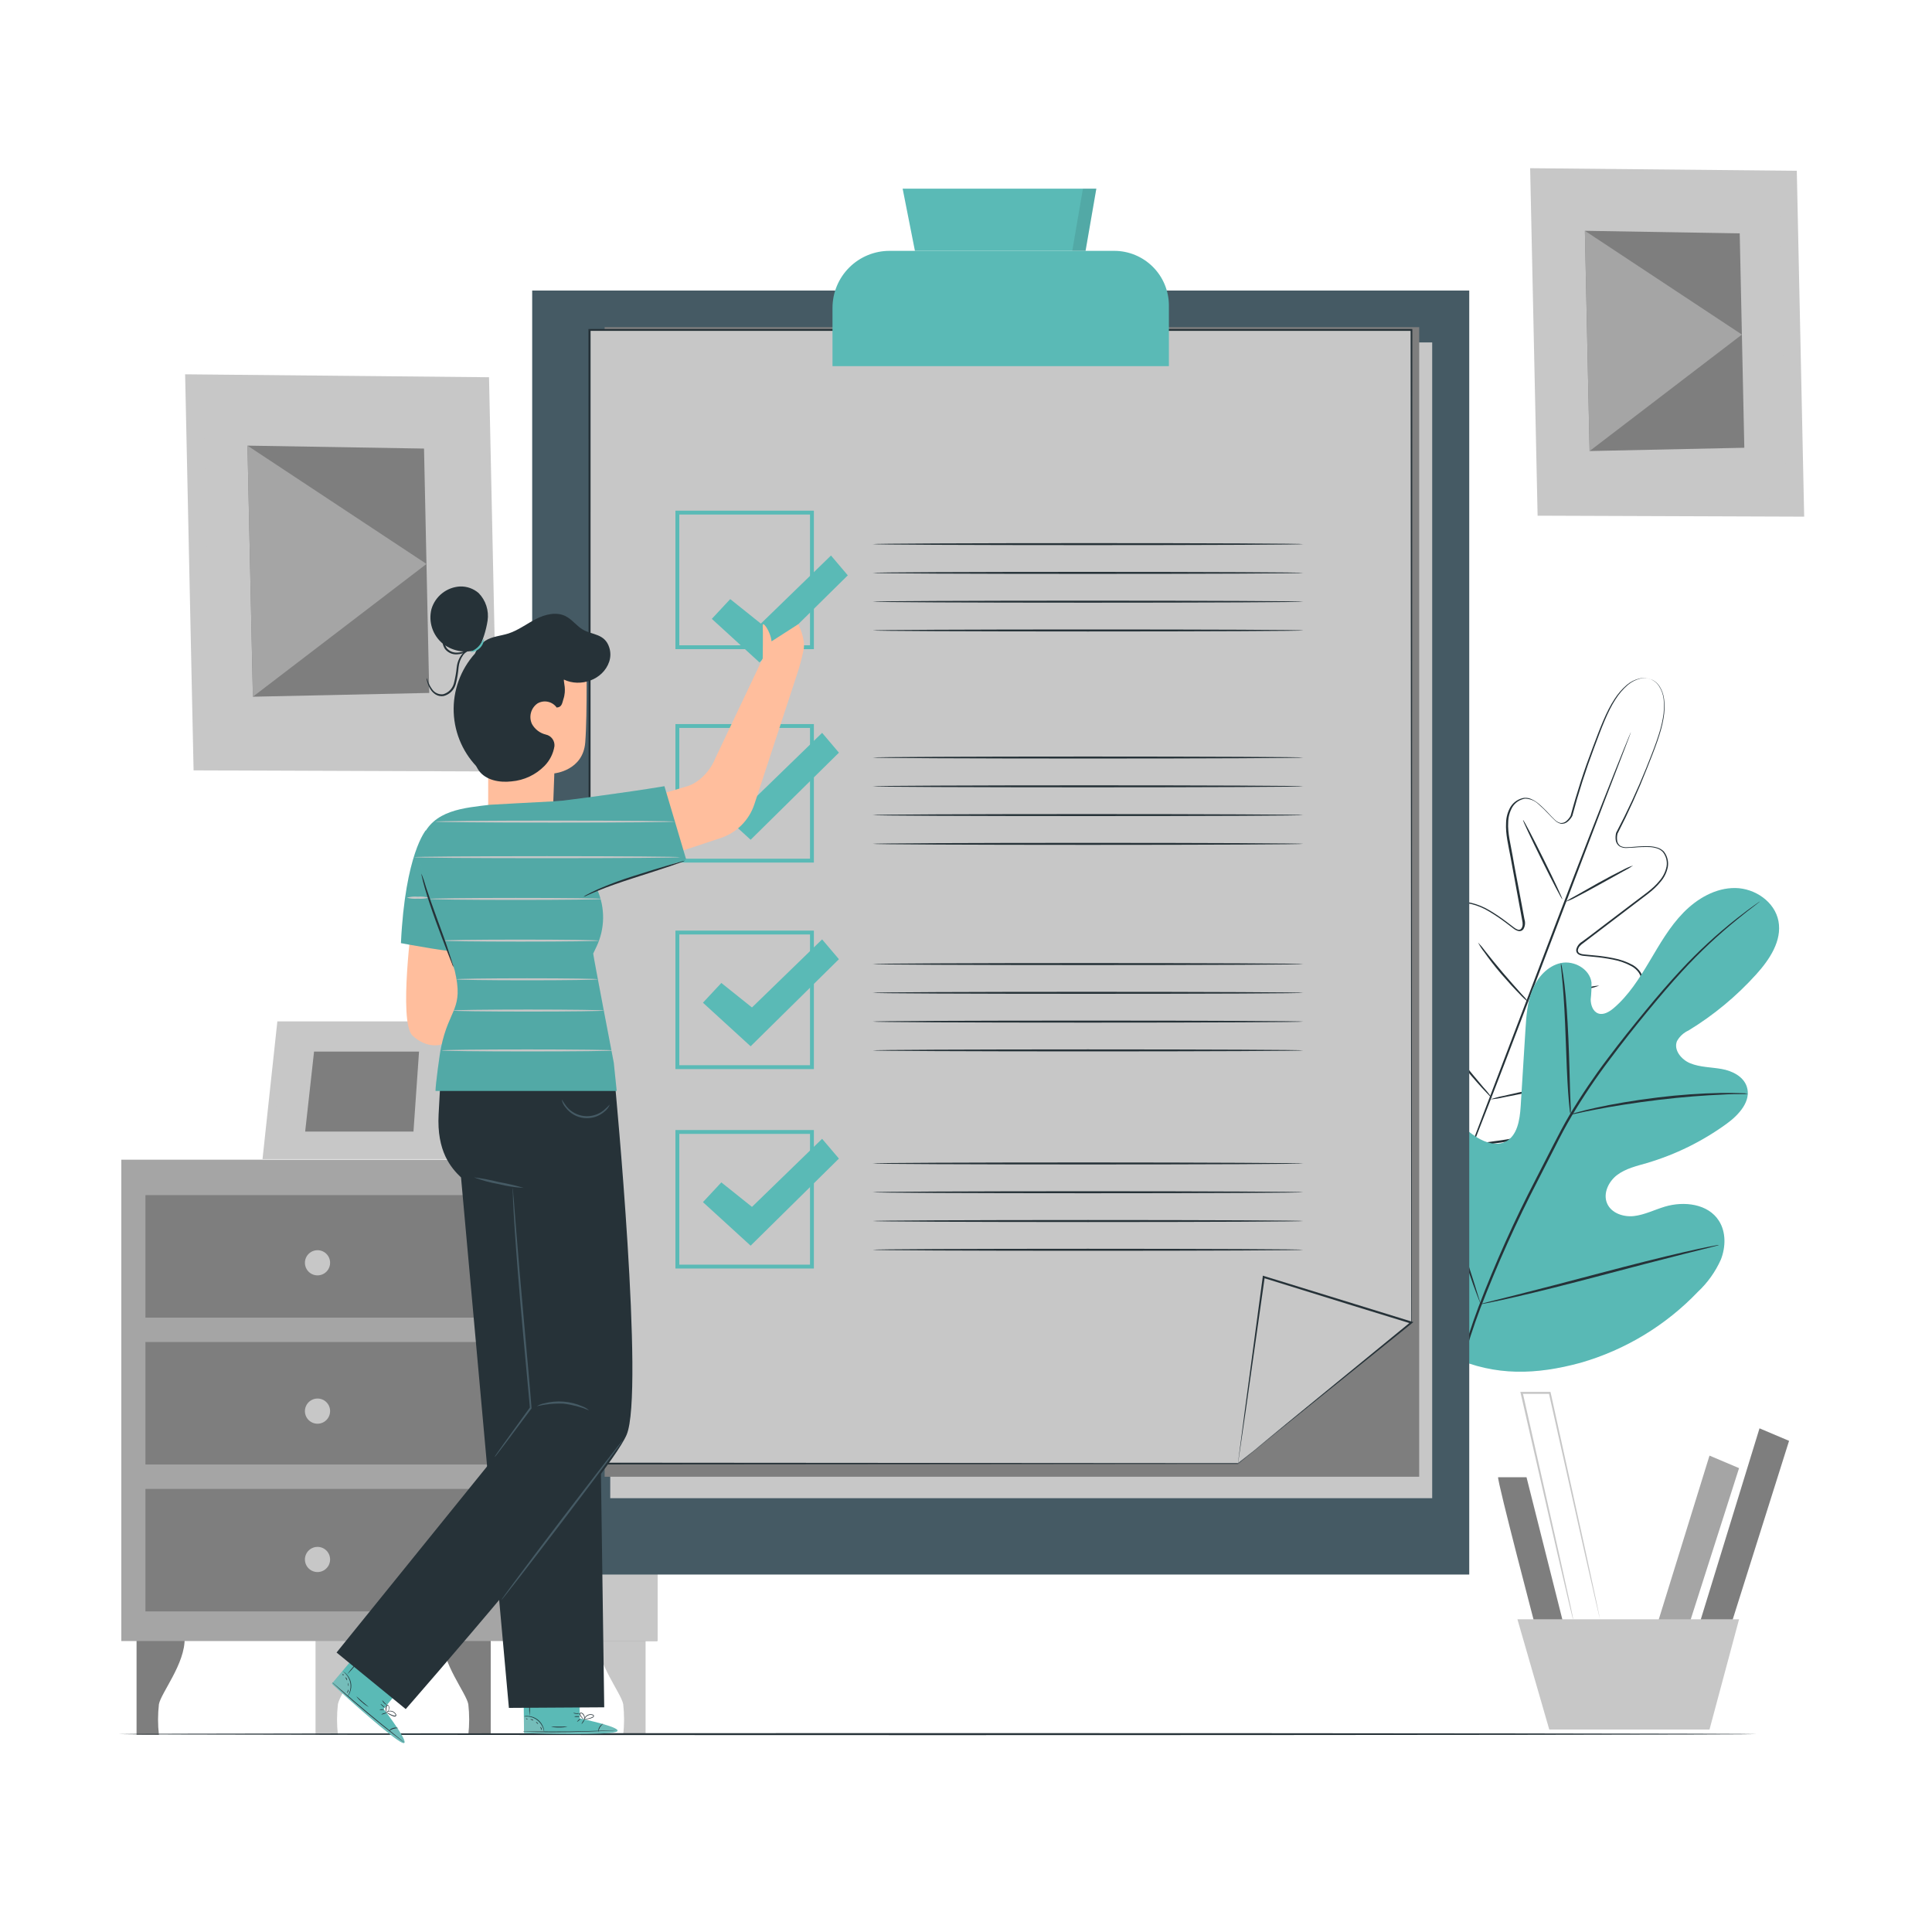 <svg width="500" height="500" viewBox="0 0 500 500" fill="none" xmlns="http://www.w3.org/2000/svg">
<path d="M35.34 423.9V449H41.13C40.826 446.359 40.826 443.691 41.13 441.05C41.68 438.1 47.97 430.48 47.78 423.94L35.34 423.9Z" fill="#7E7E7E"/>
<path d="M81.66 423.9V449H87.45C87.147 446.359 87.147 443.691 87.45 441.05C88 438.1 94.29 430.48 94.1 423.94L81.66 423.9Z" fill="#C7C7C7"/>
<path d="M126.999 423.9V449H121.199C121.497 446.358 121.497 443.692 121.199 441.05C120.639 438.1 114.359 430.48 114.539 423.94L126.999 423.9Z" fill="#7E7E7E"/>
<path d="M167.077 423.9V449H161.287C161.585 446.358 161.585 443.692 161.287 441.05C160.737 438.1 154.447 430.48 154.637 423.94L167.077 423.9Z" fill="#C7C7C7"/>
<path d="M170.118 300.13H31.398V424.7H170.118V300.13Z" fill="#A5A5A5"/>
<path d="M132.75 300.13L133.78 424.7H170.12V300.13H132.75Z" fill="#C7C7C7"/>
<path d="M126.697 309.3H37.637V341H126.697V309.3Z" fill="#7E7E7E"/>
<path d="M126.697 347.31H37.637V379.01H126.697V347.31Z" fill="#7E7E7E"/>
<path d="M126.697 385.33H37.637V417.03H126.697V385.33Z" fill="#7E7E7E"/>
<path d="M71.778 264.34L67.938 299.99H117.158L121.237 264.34H71.778Z" fill="#C7C7C7"/>
<path d="M73.81 266.9L70.07 298.09H114.49L118.08 266.9H73.81Z" fill="#C7C7C7"/>
<path d="M81.277 272.15L78.977 292.85H107.007L108.447 272.15H81.277Z" fill="#7E7E7E"/>
<path d="M119.48 279.69L129.65 300.13L117.16 299.99L119.48 279.69Z" fill="#7E7E7E"/>
<path d="M85.43 326.8C85.432 327.445 85.243 328.076 84.886 328.614C84.529 329.151 84.02 329.571 83.425 329.819C82.829 330.067 82.173 330.133 81.54 330.008C80.907 329.884 80.326 329.574 79.868 329.119C79.412 328.663 79.1 328.082 78.974 327.449C78.847 326.817 78.911 326.161 79.157 325.565C79.404 324.968 79.822 324.459 80.358 324.1C80.894 323.741 81.525 323.55 82.17 323.55C83.033 323.55 83.861 323.892 84.472 324.501C85.083 325.11 85.427 325.937 85.43 326.8V326.8Z" fill="#C7C7C7"/>
<path d="M85.43 365.2C85.43 365.845 85.239 366.475 84.881 367.011C84.522 367.547 84.013 367.965 83.418 368.212C82.822 368.459 82.166 368.523 81.534 368.397C80.902 368.272 80.321 367.961 79.865 367.505C79.409 367.049 79.099 366.468 78.973 365.836C78.847 365.204 78.912 364.548 79.158 363.952C79.405 363.357 79.823 362.848 80.359 362.489C80.895 362.131 81.525 361.94 82.17 361.94C82.599 361.939 83.023 362.022 83.419 362.185C83.815 362.349 84.175 362.589 84.478 362.892C84.781 363.195 85.021 363.555 85.185 363.951C85.348 364.347 85.431 364.771 85.43 365.2V365.2Z" fill="#C7C7C7"/>
<path d="M85.43 403.59C85.43 404.234 85.239 404.865 84.881 405.401C84.522 405.937 84.013 406.355 83.418 406.601C82.822 406.848 82.166 406.913 81.534 406.787C80.902 406.661 80.321 406.351 79.865 405.895C79.409 405.439 79.099 404.858 78.973 404.226C78.847 403.593 78.912 402.938 79.158 402.342C79.405 401.746 79.823 401.237 80.359 400.879C80.895 400.521 81.525 400.33 82.17 400.33C83.035 400.33 83.864 400.673 84.475 401.284C85.087 401.896 85.43 402.725 85.43 403.59Z" fill="#C7C7C7"/>
<path d="M126.56 97.63L47.91 96.87L50.1 199.37L128.75 199.66L126.56 97.63Z" fill="#C7C7C7"/>
<path d="M121.487 102.2L52.637 100.42L54.627 193.38L123.457 194.23L121.487 102.2Z" fill="#C7C7C7"/>
<path d="M109.737 116.09L64.047 115.33L65.447 180.31L111.087 179.33L109.737 116.09Z" fill="#7E7E7E"/>
<path d="M65.447 180.31L110.377 145.95L64.047 115.33L65.447 180.31Z" fill="#A5A5A5"/>
<path d="M465.01 44.2L396 43.53L397.93 133.46L466.92 133.71L465.01 44.2Z" fill="#C7C7C7"/>
<path d="M460.548 48.22L400.148 46.65L401.898 128.2L462.278 128.94L460.548 48.22Z" fill="#C7C7C7"/>
<path d="M450.238 60.4L410.168 59.73L411.388 116.73L451.428 115.88L450.238 60.4Z" fill="#7E7E7E"/>
<path d="M411.388 116.73L450.808 86.59L410.168 59.73L411.388 116.73Z" fill="#A5A5A5"/>
<path d="M387.709 382.3C387.419 383.18 397.709 422.3 397.709 422.3L404.769 420.83L395.059 382.3H387.709Z" fill="#7E7E7E"/>
<path d="M442.417 376.71L428.297 422.3H436.537L450.067 379.95L442.417 376.71Z" fill="#A5A5A5"/>
<path d="M455.36 369.65L439.18 422.3H447.42L463.01 372.89L455.36 369.65Z" fill="#7E7E7E"/>
<path d="M392.707 419.07L400.947 447.6H442.417L450.067 419.07H392.707Z" fill="#C7C7C7"/>
<path d="M414.097 419.07C414.061 418.972 414.031 418.872 414.007 418.77L413.787 417.9C413.597 417.1 413.337 415.97 412.997 414.53L410.147 402.07L400.837 360.52L401.087 360.73H393.827L394.077 360.41C397.767 376.76 401.077 391.41 403.447 401.99C404.607 407.26 405.547 411.51 406.207 414.49C406.507 415.94 406.757 417.07 406.927 417.88C406.997 418.25 407.057 418.54 407.097 418.76C407.113 418.863 407.113 418.967 407.097 419.07C407.061 418.972 407.031 418.872 407.007 418.77C406.947 418.55 406.877 418.26 406.787 417.9C406.587 417.1 406.317 415.97 405.967 414.53C405.277 411.53 404.287 407.32 403.057 402.07C400.627 391.49 397.277 376.86 393.537 360.52L393.457 360.21H401.257L401.307 360.41C404.897 376.76 408.127 391.41 410.457 401.99C411.587 407.26 412.507 411.51 413.147 414.49C413.447 415.94 413.677 417.07 413.847 417.88L414.017 418.76C414.06 418.858 414.087 418.963 414.097 419.07V419.07Z" fill="#C7C7C7"/>
<path d="M454.629 448.79C454.629 448.93 359.689 449.05 242.629 449.05C125.569 449.05 30.629 448.93 30.629 448.79C30.629 448.65 125.549 448.53 242.679 448.53C359.809 448.53 454.629 448.65 454.629 448.79Z" fill="#263238"/>
<path d="M427.33 175.85C427.101 175.754 426.863 175.68 426.62 175.63C425.905 175.469 425.164 175.469 424.45 175.63C423.292 175.928 422.215 176.482 421.3 177.25C420.054 178.328 418.976 179.585 418.1 180.98C416.05 184.12 414.44 188.46 412.56 193.52C410.384 199.298 408.502 205.182 406.92 211.15V211.15C406.625 211.701 406.232 212.192 405.76 212.6C405.516 212.822 405.227 212.989 404.913 213.089C404.599 213.189 404.267 213.22 403.94 213.18C403.297 213.017 402.717 212.669 402.27 212.18C401.8 211.75 401.36 211.29 400.92 210.82C400.051 209.865 399.126 208.964 398.15 208.12C397.206 207.212 395.949 206.7 394.64 206.69C393.984 206.802 393.36 207.05 392.807 207.419C392.254 207.787 391.785 208.268 391.43 208.83C390.72 210.045 390.337 211.423 390.32 212.83C390.15 215.69 390.98 218.58 391.48 221.57C391.98 224.56 392.61 227.63 393.19 230.76C393.49 232.33 393.78 233.91 394.08 235.51L394.53 237.93C394.667 238.353 394.712 238.8 394.662 239.242C394.612 239.683 394.468 240.109 394.24 240.49C394.089 240.691 393.882 240.841 393.644 240.922C393.407 241.002 393.151 241.008 392.91 240.94C392.478 240.815 392.074 240.607 391.72 240.33L389.72 238.81C388.358 237.782 386.943 236.827 385.48 235.95C384.015 235.038 382.415 234.363 380.74 233.95C379.911 233.755 379.048 233.755 378.22 233.95C377.394 234.159 376.666 234.646 376.16 235.33C375.197 236.814 374.725 238.563 374.81 240.33C374.812 242.15 374.99 243.965 375.34 245.75C376.061 249.421 377.081 253.026 378.39 256.53C378.77 257.426 379.062 258.357 379.26 259.31C379.307 259.58 379.299 259.857 379.236 260.124C379.172 260.39 379.054 260.641 378.89 260.86C378.801 260.964 378.704 261.061 378.6 261.15C378.486 261.252 378.354 261.33 378.21 261.38C377.905 261.426 377.594 261.354 377.34 261.18C376.509 260.647 375.735 260.031 375.03 259.34L372.89 257.34C371.488 255.983 369.965 254.758 368.34 253.68C367.53 253.148 366.643 252.743 365.71 252.48C365.267 252.343 364.799 252.301 364.339 252.358C363.879 252.415 363.436 252.569 363.04 252.81C362.267 253.371 361.73 254.197 361.53 255.13C361.289 256.085 361.168 257.066 361.17 258.05C361.179 260.073 361.431 262.087 361.92 264.05C362.908 268.04 364.368 271.897 366.27 275.54C368.163 279.276 370.325 282.869 372.74 286.29C373.948 288.026 375.25 289.695 376.64 291.29C377.98 292.95 379.34 294.6 380.7 296.29V296.35L380.46 296.25L386.82 295.33C388.927 295.079 391.02 294.719 393.09 294.25C397.17 293.332 401.18 292.126 405.09 290.64C408.947 289.214 412.622 287.338 416.04 285.05C417.718 283.939 419.252 282.626 420.61 281.14C421.279 280.412 421.853 279.602 422.32 278.73C422.797 277.905 422.953 276.933 422.76 276C422.631 275.553 422.408 275.139 422.106 274.786C421.804 274.432 421.431 274.147 421.01 273.95C420.14 273.525 419.214 273.229 418.26 273.07C416.331 272.778 414.379 272.661 412.43 272.72H409.51C408.506 272.759 407.5 272.696 406.51 272.53C406.202 272.491 405.922 272.333 405.73 272.09C405.656 271.954 405.612 271.804 405.6 271.65C405.584 271.514 405.584 271.376 405.6 271.24C405.63 270.969 405.714 270.707 405.846 270.468C405.978 270.23 406.156 270.02 406.37 269.85C407.157 269.28 407.997 268.788 408.88 268.38C412.208 266.669 415.388 264.686 418.39 262.45C419.842 261.367 421.182 260.141 422.39 258.79C423.638 257.541 424.463 255.933 424.75 254.19C424.833 253.342 424.621 252.49 424.15 251.78C423.671 251.075 423.034 250.493 422.29 250.08C420.782 249.251 419.151 248.667 417.46 248.35C415.788 248.013 414.098 247.77 412.4 247.62L409.88 247.38C409.43 247.354 408.991 247.235 408.59 247.03C408.366 246.915 408.183 246.735 408.063 246.514C407.944 246.292 407.894 246.04 407.92 245.79C408.011 245.357 408.193 244.948 408.454 244.59C408.714 244.231 409.046 243.932 409.43 243.71L411.43 242.23L415.28 239.3L422.72 233.65C425.11 231.78 427.66 230.2 429.46 227.96C430.381 226.913 431.014 225.645 431.3 224.28C431.416 223.624 431.392 222.951 431.23 222.305C431.068 221.659 430.771 221.054 430.36 220.53C429.923 220.048 429.357 219.701 428.73 219.53C428.102 219.344 427.454 219.236 426.8 219.21C425.511 219.176 424.222 219.223 422.94 219.35C422.3 219.35 421.66 219.44 421.03 219.45C420.373 219.499 419.717 219.357 419.14 219.04C418.864 218.853 418.632 218.609 418.459 218.325C418.286 218.04 418.177 217.721 418.14 217.39C418.066 216.769 418.103 216.139 418.25 215.53C421.112 210.108 423.698 204.544 426 198.86C428 193.86 429.73 189.56 430.35 185.86C430.653 184.245 430.72 182.595 430.55 180.96C430.42 179.772 430.02 178.629 429.38 177.62C428.992 177.003 428.465 176.485 427.84 176.11C427.627 175.98 427.402 175.87 427.17 175.78C427.412 175.845 427.644 175.943 427.86 176.07C428.503 176.438 429.051 176.952 429.46 177.57C430.112 178.588 430.526 179.74 430.67 180.94C430.864 182.589 430.814 184.257 430.52 185.89C429.92 189.6 428.22 193.89 426.23 198.89C423.977 204.639 421.433 210.269 418.61 215.76V215.76C418.471 216.323 418.437 216.906 418.51 217.48C418.537 217.763 418.624 218.037 418.765 218.284C418.907 218.53 419.099 218.744 419.33 218.91C419.851 219.186 420.441 219.308 421.03 219.26C421.65 219.26 422.28 219.2 422.92 219.15C424.219 219.019 425.524 218.969 426.83 219C427.507 219.027 428.179 219.138 428.83 219.33C429.517 219.513 430.14 219.884 430.63 220.4C431.065 220.961 431.38 221.606 431.552 222.295C431.724 222.983 431.75 223.701 431.63 224.4C431.339 225.833 430.677 227.164 429.71 228.26C427.86 230.56 425.29 232.16 422.92 234.04L415.49 239.7L411.65 242.62L409.7 244.11C409.37 244.33 409.071 244.593 408.81 244.89C408.569 245.176 408.41 245.521 408.35 245.89C408.332 246.056 408.366 246.224 408.446 246.371C408.527 246.517 408.65 246.636 408.8 246.71C409.153 246.881 409.537 246.98 409.93 247L412.45 247.24C414.162 247.386 415.865 247.63 417.55 247.97C419.299 248.293 420.987 248.89 422.55 249.74C423.347 250.199 424.03 250.831 424.55 251.59C425.071 252.386 425.31 253.333 425.23 254.28C424.932 256.124 424.069 257.829 422.76 259.16C421.517 260.534 420.144 261.783 418.66 262.89C415.639 265.148 412.438 267.155 409.09 268.89C408.239 269.276 407.428 269.745 406.67 270.29C406.504 270.418 406.365 270.577 406.262 270.759C406.159 270.941 406.093 271.142 406.07 271.35C406.06 271.45 406.06 271.55 406.07 271.65C406.07 271.73 406.07 271.92 406.14 271.91C406.268 272.025 406.428 272.098 406.6 272.12C407.538 272.272 408.489 272.332 409.44 272.3H412.36C414.34 272.228 416.322 272.345 418.28 272.65C419.289 272.807 420.267 273.121 421.18 273.58C421.662 273.811 422.09 274.141 422.435 274.55C422.779 274.959 423.033 275.436 423.18 275.95C423.406 277.001 423.235 278.098 422.7 279.03C422.216 279.94 421.618 280.783 420.92 281.54C419.536 283.059 417.971 284.403 416.26 285.54C412.812 287.859 409.099 289.756 405.2 291.19C401.259 292.693 397.215 293.91 393.1 294.83C391.023 295.301 388.924 295.661 386.81 295.91L380.44 296.84H380.29L380.2 296.72H380.15L376.09 291.72C374.701 290.122 373.395 288.453 372.18 286.72C369.746 283.273 367.567 279.654 365.66 275.89C363.749 272.207 362.282 268.309 361.29 264.28C360.784 262.29 360.525 260.244 360.52 258.19C360.521 257.158 360.648 256.131 360.9 255.13C361.135 254.082 361.747 253.157 362.62 252.53C363.075 252.249 363.585 252.067 364.116 251.998C364.648 251.929 365.187 251.974 365.7 252.13C366.678 252.407 367.609 252.832 368.46 253.39C370.112 254.483 371.659 255.729 373.08 257.11L375.22 259.11C375.9 259.771 376.644 260.364 377.44 260.88C377.582 260.983 377.754 261.039 377.93 261.04C377.93 261.04 378.08 260.95 378.15 260.9L378.37 260.68C378.491 260.511 378.576 260.32 378.621 260.117C378.666 259.914 378.669 259.704 378.63 259.5C378.44 258.584 378.158 257.69 377.79 256.83C376.475 253.3 375.451 249.668 374.73 245.97C374.374 244.155 374.197 242.31 374.2 240.46C374.12 238.591 374.631 236.743 375.66 235.18C376.23 234.421 377.041 233.878 377.96 233.64C378.857 233.43 379.792 233.43 380.69 233.64C382.408 234.047 384.051 234.722 385.56 235.64C387.041 236.52 388.47 237.485 389.84 238.53L391.84 240.05C392.138 240.291 392.476 240.478 392.84 240.6C393.001 240.647 393.173 240.644 393.332 240.59C393.491 240.537 393.63 240.435 393.73 240.3C393.927 240.002 394.041 239.657 394.06 239.3C394.07 238.903 394.026 238.506 393.93 238.12C393.78 237.31 393.64 236.51 393.49 235.71C393.19 234.11 392.9 232.52 392.61 230.96C392.04 227.82 391.47 224.76 390.92 221.77C390.37 218.78 389.6 215.88 389.77 212.93C389.799 211.468 390.205 210.039 390.95 208.78C391.335 208.171 391.845 207.651 392.447 207.255C393.049 206.858 393.728 206.594 394.44 206.48C395.148 206.422 395.858 206.564 396.49 206.89C397.103 207.188 397.678 207.561 398.2 208C399.189 208.855 400.124 209.77 401 210.74C401.426 211.207 401.866 211.657 402.32 212.09C402.726 212.521 403.246 212.83 403.82 212.98C404.102 213.012 404.389 212.983 404.66 212.895C404.93 212.807 405.179 212.662 405.39 212.47C405.828 212.092 406.193 211.638 406.47 211.13V211.13C408.072 205.152 409.981 199.261 412.19 193.48C414.09 188.43 415.73 184.08 417.82 180.94C418.713 179.538 419.812 178.277 421.08 177.2C422.012 176.427 423.111 175.88 424.29 175.6C425.013 175.429 425.766 175.429 426.49 175.6C426.782 175.635 427.066 175.72 427.33 175.85V175.85Z" fill="#263238"/>
<path d="M422.08 189.45C422.063 189.564 422.029 189.676 421.98 189.78L421.64 190.72C421.31 191.57 420.85 192.78 420.27 194.31C419.05 197.46 417.32 201.97 415.18 207.52L398.57 251.16C392.11 268.16 386.19 283.63 381.81 294.75C379.63 300.31 377.81 304.8 376.57 307.9C375.95 309.42 375.46 310.61 375.11 311.45C374.94 311.84 374.82 312.14 374.72 312.38L374.57 312.68C374.589 312.569 374.622 312.462 374.67 312.36C374.75 312.12 374.87 311.81 375.01 311.42C375.34 310.56 375.8 309.36 376.38 307.82C377.6 304.67 379.33 300.17 381.47 294.62L398.08 251C404.54 233.95 410.45 218.54 414.84 207.42C417.02 201.86 418.84 197.36 420.08 194.27C420.7 192.75 421.19 191.55 421.54 190.71C421.71 190.33 421.83 190.02 421.93 189.79L422.08 189.45Z" fill="#263238"/>
<path d="M422.621 224C421.831 224.566 420.994 225.064 420.121 225.49L414.001 228.89C411.601 230.22 409.421 231.41 407.811 232.22C406.964 232.7 406.069 233.089 405.141 233.38C405.937 232.824 406.773 232.326 407.641 231.89L413.741 228.44C416.141 227.11 418.331 225.95 419.951 225.16C420.802 224.689 421.696 224.301 422.621 224V224Z" fill="#263238"/>
<path d="M404.331 232.74C404.201 232.8 401.821 228.26 399.021 222.6C396.221 216.94 394.021 212.3 394.171 212.23C394.321 212.16 396.681 216.71 399.491 222.37C402.301 228.03 404.461 232.67 404.331 232.74Z" fill="#263238"/>
<path d="M395.59 259.37C394.79 258.78 394.053 258.11 393.39 257.37C392.09 256.07 390.39 254.22 388.54 252.08C386.69 249.94 385.19 247.92 384.13 246.42C383.506 245.646 382.967 244.808 382.52 243.92C383.206 244.634 383.841 245.396 384.42 246.2C385.56 247.64 387.13 249.61 388.94 251.74C390.75 253.87 392.43 255.74 393.65 257.11C394.352 257.814 395.001 258.569 395.59 259.37V259.37Z" fill="#263238"/>
<path d="M413.882 255.07C413.028 255.412 412.144 255.673 411.242 255.85C409.602 256.26 407.322 256.79 404.802 257.35C402.282 257.91 399.982 258.35 398.322 258.71C397.43 258.935 396.519 259.072 395.602 259.12C396.456 258.782 397.339 258.524 398.242 258.35C399.882 257.94 402.162 257.35 404.692 256.84C407.222 256.33 409.502 255.84 411.162 255.49C412.053 255.267 412.964 255.126 413.882 255.07V255.07Z" fill="#263238"/>
<path d="M409.15 279.57C408.04 279.955 406.903 280.259 405.75 280.48C403.63 280.97 400.75 281.62 397.47 282.3C394.19 282.98 391.28 283.58 389.15 283.98C388.009 284.253 386.849 284.437 385.68 284.53C386.789 284.143 387.925 283.838 389.08 283.62C391.19 283.13 394.08 282.48 397.36 281.8C400.64 281.12 403.54 280.52 405.67 280.12C406.814 279.847 407.977 279.664 409.15 279.57V279.57Z" fill="#263238"/>
<path d="M386.2 284.25C385.922 284.057 385.669 283.829 385.45 283.57C384.99 283.11 384.35 282.43 383.56 281.57C381.99 279.85 379.88 277.42 377.66 274.65C375.44 271.88 373.53 269.28 372.2 267.37C371.53 266.42 371.01 265.64 370.66 265.09C370.452 264.819 370.283 264.519 370.16 264.2C370.411 264.429 370.632 264.688 370.82 264.97L372.5 267.16C373.9 269.01 375.85 271.56 378.07 274.32C380.29 277.08 382.34 279.55 383.84 281.32C384.69 282.244 385.479 283.223 386.2 284.25V284.25Z" fill="#263238"/>
<path d="M376.2 351.24C358.84 337.24 356.32 313.31 358.5 292.1C358.87 288.56 358.73 284.79 360.63 281.79C362.53 278.79 366.63 276.94 369.7 278.65C372.25 280.07 373.18 283.22 374.48 285.85C376.22 289.366 378.917 292.319 382.26 294.37C384.44 295.7 387.19 296.61 389.5 295.53C392.68 294.05 393.33 289.85 393.55 286.32L394.78 266.58C395 263.04 395.24 259.44 396.57 256.17C397.9 252.9 400.57 249.95 403.96 249.23C407.35 248.51 411.4 250.75 411.87 254.23C411.903 255.7 411.836 257.17 411.67 258.63C411.67 260.1 412.24 261.77 413.6 262.27C414.96 262.77 416.46 261.88 417.6 260.92C421.49 257.61 424.27 253.19 426.9 248.78C429.53 244.37 432.08 239.85 435.66 236.19C439.24 232.53 444.01 229.76 449.09 229.82C454.17 229.88 459.33 233.37 460.27 238.42C461.21 243.47 457.96 248.34 454.52 252.15C449.413 257.815 443.511 262.709 437 266.68C435.729 267.254 434.677 268.222 434 269.44C433.07 271.74 435.14 274.23 437.41 275.17C439.98 276.22 442.86 276.17 445.59 276.66C448.32 277.15 451.22 278.59 452.08 281.26C453.28 284.97 450 288.54 446.86 290.82C440.602 295.369 433.611 298.812 426.19 301C423.52 301.77 420.73 302.41 418.51 304.09C416.29 305.77 414.81 308.86 415.91 311.43C417.01 314 420.2 315.03 422.91 314.71C425.62 314.39 428.2 313.08 430.86 312.28C435.86 310.78 442.08 311.55 444.86 315.95C446.71 318.85 446.63 322.7 445.37 325.95C443.965 329.106 441.942 331.949 439.42 334.31C431.1 343.019 420.616 349.362 409.04 352.69C397.52 355.82 387.04 356.16 376.12 351.3" fill="#5ABAB6"/>
<g opacity="0.1">
<path opacity="0.1" d="M376.2 351.24C358.84 337.24 356.32 313.31 358.5 292.1C358.87 288.56 358.73 284.79 360.63 281.79C362.53 278.79 366.63 276.94 369.7 278.65C372.25 280.07 373.18 283.22 374.48 285.85C376.22 289.366 378.917 292.319 382.26 294.37C384.44 295.7 387.19 296.61 389.5 295.53C392.68 294.05 393.33 289.85 393.55 286.32L394.78 266.58C395 263.04 395.24 259.44 396.57 256.17C397.9 252.9 400.57 249.95 403.96 249.23C407.35 248.51 411.4 250.75 411.87 254.23C411.903 255.7 411.836 257.17 411.67 258.63C411.67 260.1 412.24 261.77 413.6 262.27C414.96 262.77 416.46 261.88 417.6 260.92C421.49 257.61 424.27 253.19 426.9 248.78C429.53 244.37 432.08 239.85 435.66 236.19C439.24 232.53 444.01 229.76 449.09 229.82C454.17 229.88 459.33 233.37 460.27 238.42C461.21 243.47 457.96 248.34 454.52 252.15C449.413 257.815 443.511 262.709 437 266.68C435.729 267.254 434.677 268.222 434 269.44C433.07 271.74 435.14 274.23 437.41 275.17C439.98 276.22 442.86 276.17 445.59 276.66C448.32 277.15 451.22 278.59 452.08 281.26C453.28 284.97 450 288.54 446.86 290.82C440.602 295.369 433.611 298.812 426.19 301C423.52 301.77 420.73 302.41 418.51 304.09C416.29 305.77 414.81 308.86 415.91 311.43C417.01 314 420.2 315.03 422.91 314.71C425.62 314.39 428.2 313.08 430.86 312.28C435.86 310.78 442.08 311.55 444.86 315.95C446.71 318.85 446.63 322.7 445.37 325.95C443.965 329.106 441.942 331.949 439.42 334.31C431.1 343.019 420.616 349.362 409.04 352.69C397.52 355.82 387.04 356.16 376.12 351.3" fill="black"/>
</g>
<path d="M374.84 367C376.506 357.211 379.104 347.604 382.6 338.31C386.926 326.972 391.897 315.89 397.49 305.12L401.84 296.62C403.28 293.83 404.7 291.07 406.26 288.45C409.263 283.435 412.538 278.588 416.07 273.93C419.42 269.46 422.75 265.34 425.9 261.51C429.05 257.68 432.07 254.18 434.95 251.1C439.473 246.218 444.375 241.7 449.61 237.59C451.46 236.14 452.93 235.06 453.94 234.34L455.09 233.53C455.217 233.434 455.35 233.347 455.49 233.27C455.385 233.39 455.264 233.494 455.13 233.58L454.02 234.45C453.02 235.2 451.59 236.31 449.77 237.8C444.609 241.971 439.769 246.524 435.29 251.42C432.44 254.51 429.45 258.03 426.29 261.86C423.13 265.69 419.84 269.86 416.52 274.3C413.007 278.942 409.755 283.776 406.78 288.78C405.23 291.39 403.78 294.13 402.39 296.92L398.04 305.42C392.462 316.169 387.484 327.219 383.13 338.52C379.623 347.774 376.989 357.336 375.26 367.08" fill="#263238"/>
<path d="M406.451 288.42C406.31 287.921 406.226 287.408 406.201 286.89C406.091 285.89 405.96 284.47 405.83 282.69C405.58 279.15 405.391 274.23 405.201 268.82C405.011 263.41 404.75 258.5 404.44 254.96C404.29 253.2 404.16 251.77 404.05 250.78C403.961 250.269 403.93 249.748 403.96 249.23C404.123 249.721 404.237 250.227 404.3 250.74C404.48 251.74 404.69 253.15 404.9 254.92C405.33 258.45 405.66 263.36 405.9 268.79C406.14 274.22 406.23 278.97 406.34 282.67C406.41 284.34 406.461 285.74 406.511 286.87C406.54 287.387 406.52 287.906 406.451 288.42V288.42Z" fill="#263238"/>
<path d="M452.41 283.05C451.805 283.145 451.192 283.178 450.58 283.15C449.41 283.15 447.72 283.15 445.58 283.29C441.4 283.46 435.58 283.88 429.27 284.64C422.96 285.4 417.2 286.33 413.08 287.13C411.02 287.51 409.36 287.87 408.21 288.13C407.62 288.286 407.018 288.39 406.41 288.44C406.973 288.203 407.555 288.015 408.15 287.88C409.28 287.56 410.93 287.14 412.99 286.69C417.09 285.78 422.82 284.77 429.19 284C434.627 283.337 440.094 282.953 445.57 282.85C447.67 282.85 449.37 282.85 450.57 282.91C451.186 282.902 451.802 282.949 452.41 283.05Z" fill="#263238"/>
<path d="M383.222 337.49C383.103 337.315 383.012 337.123 382.952 336.92L382.282 335.22C381.712 333.75 380.942 331.59 380.032 328.92C378.202 323.57 375.902 316.1 373.472 307.83C371.042 299.56 368.822 292.07 367.102 286.69C366.262 284.07 365.562 281.92 365.052 280.32L364.502 278.59C364.424 278.391 364.373 278.183 364.352 277.97C364.465 278.148 364.556 278.34 364.622 278.54C364.802 279 365.022 279.54 365.282 280.24C365.852 281.71 366.622 283.87 367.542 286.54C369.372 291.89 371.672 299.36 374.092 307.64C376.512 315.92 378.752 323.39 380.472 328.77C381.312 331.39 382.002 333.54 382.472 335.14L383.022 336.87C383.117 337.067 383.184 337.275 383.222 337.49V337.49Z" fill="#263238"/>
<path d="M444.859 322.19C444.665 322.294 444.456 322.365 444.239 322.4L442.449 322.87L435.849 324.52C430.269 325.91 422.599 327.92 414.119 330.16C405.639 332.4 397.939 334.34 392.329 335.62C389.529 336.26 387.259 336.76 385.679 337.07L383.859 337.42C383.65 337.473 383.434 337.496 383.219 337.49C383.413 337.398 383.618 337.331 383.829 337.29L385.629 336.82L392.229 335.17C397.799 333.78 405.479 331.76 413.959 329.52C422.439 327.28 430.139 325.34 435.739 324.06C438.539 323.42 440.819 322.93 442.389 322.62L444.209 322.27C444.422 322.219 444.64 322.192 444.859 322.19V322.19Z" fill="#263238"/>
<path d="M380.24 75.19H137.73V407.49H380.24V75.19Z" fill="#455A64"/>
<path d="M370.65 387.73H325.74H157.93V88.62H370.65V350.52V387.73Z" fill="#C7C7C7"/>
<path d="M367.29 382.18H322.78H156.48V84.67H367.29V345.17V382.18Z" fill="#7E7E7E"/>
<path d="M344.641 359.03L320.361 378.8H152.551V85.42H365.271V342.3L344.641 359.03Z" fill="#C7C7C7"/>
<path d="M344.639 359C344.639 359 345.069 358.63 345.939 357.92L349.829 354.74L365.219 342.21V342.27C365.219 300.07 365.139 206.27 365.069 85.39L365.299 85.63H154.429H152.579L152.839 85.37C152.839 195.67 152.839 297.42 152.779 378.75L152.579 378.54L320.389 378.66H320.329L338.569 363.87L343.139 360.18C344.139 359.36 344.669 358.96 344.669 358.96L343.169 360.21L338.599 364L320.419 378.86L152.549 379H152.339V378.79C152.339 297.46 152.339 195.71 152.289 85.41V85.15H154.399H365.269H365.509V85.38C365.439 206.3 365.379 300.06 365.359 342.26L349.909 354.73L345.999 358L344.639 359Z" fill="#263238"/>
<path d="M230.209 64.92H288.359C292.112 64.92 295.711 66.411 298.365 69.064C301.018 71.718 302.509 75.317 302.509 79.07V94.76H215.449V79.67C215.452 75.757 217.008 72.005 219.776 69.24C222.544 66.474 226.296 64.92 230.209 64.92V64.92Z" fill="#5ABAB6"/>
<path d="M236.782 64.92L233.602 48.82H283.732L280.942 64.92H236.782Z" fill="#5ABAB6"/>
<path d="M210.631 168H174.801V132.16H210.631V168ZM175.801 167H209.631V133.16H175.801V167Z" fill="#5ABAB6"/>
<path d="M337.282 140.82C337.282 140.96 312.332 141.08 281.572 141.08C250.812 141.08 225.852 140.96 225.852 140.82C225.852 140.68 250.792 140.56 281.572 140.56C312.352 140.56 337.282 140.67 337.282 140.82Z" fill="#263238"/>
<path d="M337.282 148.26C337.282 148.41 312.332 148.52 281.572 148.52C250.812 148.52 225.852 148.41 225.852 148.26C225.852 148.11 250.792 148 281.572 148C312.352 148 337.282 148.12 337.282 148.26Z" fill="#263238"/>
<path d="M337.282 155.71C337.282 155.85 312.332 155.97 281.572 155.97C250.812 155.97 225.852 155.85 225.852 155.71C225.852 155.57 250.792 155.45 281.572 155.45C312.352 155.45 337.282 155.57 337.282 155.71Z" fill="#263238"/>
<path d="M337.282 163.16C337.282 163.3 312.332 163.42 281.572 163.42C250.812 163.42 225.852 163.3 225.852 163.16C225.852 163.02 250.792 162.9 281.572 162.9C312.352 162.9 337.282 163 337.282 163.16Z" fill="#263238"/>
<path d="M210.631 223.23H174.801V187.39H210.631V223.23ZM175.801 222.23H209.631V188.39H175.801V222.23Z" fill="#5ABAB6"/>
<path d="M181.922 206.05L186.682 200.94L194.612 207.28L212.762 189.66L217.112 194.79L194.262 217.33L181.922 206.05Z" fill="#5ABAB6"/>
<path d="M337.282 196.05C337.282 196.19 312.332 196.31 281.572 196.31C250.812 196.31 225.852 196.19 225.852 196.05C225.852 195.91 250.792 195.79 281.572 195.79C312.352 195.79 337.282 195.91 337.282 196.05Z" fill="#263238"/>
<path d="M337.282 203.5C337.282 203.64 312.332 203.76 281.572 203.76C250.812 203.76 225.852 203.64 225.852 203.5C225.852 203.36 250.792 203.24 281.572 203.24C312.352 203.24 337.282 203.35 337.282 203.5Z" fill="#263238"/>
<path d="M337.282 210.94C337.282 211.09 312.332 211.2 281.572 211.2C250.812 211.2 225.852 211.09 225.852 210.94C225.852 210.79 250.792 210.68 281.572 210.68C312.352 210.68 337.282 210.8 337.282 210.94Z" fill="#263238"/>
<path d="M337.282 218.39C337.282 218.53 312.332 218.65 281.572 218.65C250.812 218.65 225.852 218.53 225.852 218.39C225.852 218.25 250.792 218.13 281.572 218.13C312.352 218.13 337.282 218.25 337.282 218.39Z" fill="#263238"/>
<path d="M210.631 276.68H174.801V240.84H210.631V276.68ZM175.801 275.68H209.631V241.84H175.801V275.68Z" fill="#5ABAB6"/>
<path d="M181.922 259.5L186.682 254.39L194.612 260.73L212.762 243.11L217.112 248.24L194.262 270.78L181.922 259.5Z" fill="#5ABAB6"/>
<path d="M337.282 249.5C337.282 249.64 312.332 249.76 281.572 249.76C250.812 249.76 225.852 249.64 225.852 249.5C225.852 249.36 250.792 249.24 281.572 249.24C312.352 249.24 337.282 249.35 337.282 249.5Z" fill="#263238"/>
<path d="M337.282 256.94C337.282 257.09 312.332 257.2 281.572 257.2C250.812 257.2 225.852 257.09 225.852 256.94C225.852 256.79 250.792 256.68 281.572 256.68C312.352 256.68 337.282 256.8 337.282 256.94Z" fill="#263238"/>
<path d="M337.282 264.39C337.282 264.54 312.332 264.65 281.572 264.65C250.812 264.65 225.852 264.54 225.852 264.39C225.852 264.24 250.792 264.13 281.572 264.13C312.352 264.13 337.282 264.25 337.282 264.39Z" fill="#263238"/>
<path d="M337.282 271.84C337.282 271.98 312.332 272.1 281.572 272.1C250.812 272.1 225.852 271.98 225.852 271.84C225.852 271.7 250.792 271.58 281.572 271.58C312.352 271.58 337.282 271.7 337.282 271.84Z" fill="#263238"/>
<path d="M210.631 328.29H174.801V292.45H210.631V328.29ZM175.801 327.29H209.631V293.45H175.801V327.29Z" fill="#5ABAB6"/>
<path d="M181.922 311.11L186.682 306L194.612 312.34L212.762 294.72L217.112 299.84L194.262 322.38L181.922 311.11Z" fill="#5ABAB6"/>
<path d="M337.282 301.1C337.282 301.25 312.332 301.36 281.572 301.36C250.812 301.36 225.852 301.25 225.852 301.1C225.852 300.95 250.792 300.84 281.572 300.84C312.352 300.84 337.282 301 337.282 301.1Z" fill="#263238"/>
<path d="M337.282 308.55C337.282 308.69 312.332 308.81 281.572 308.81C250.812 308.81 225.852 308.69 225.852 308.55C225.852 308.41 250.792 308.29 281.572 308.29C312.352 308.29 337.282 308.41 337.282 308.55Z" fill="#263238"/>
<path d="M337.282 316C337.282 316.14 312.332 316.26 281.572 316.26C250.812 316.26 225.852 316.14 225.852 316C225.852 315.86 250.792 315.74 281.572 315.74C312.352 315.74 337.282 315.85 337.282 316Z" fill="#263238"/>
<path d="M337.282 323.44C337.282 323.59 312.332 323.7 281.572 323.7C250.812 323.7 225.852 323.59 225.852 323.44C225.852 323.29 250.792 323.18 281.572 323.18C312.352 323.18 337.282 323.3 337.282 323.44Z" fill="#263238"/>
<path d="M327.031 330.23L303.711 378.53H320.361L327.031 330.23Z" fill="#C7C7C7"/>
<path d="M320.359 378.8L327.029 330.5L365.269 342.3L320.359 378.8Z" fill="#C7C7C7"/>
<path d="M320.359 378.8L333.219 368.21L365.109 342.1L365.199 342.54L350.429 338L326.999 330.73L327.309 330.53C325.309 344.53 323.599 356.58 322.389 365.12C321.179 373.43 320.559 377.72 320.389 378.8C320.386 378.726 320.386 378.653 320.389 378.58L320.479 377.92C320.559 377.29 320.669 376.41 320.819 375.29C321.129 372.94 321.569 369.57 322.129 365.29C323.289 356.68 324.909 344.57 326.799 330.42V330.14L327.069 330.22L350.559 337.46L365.319 342.02L365.779 342.16L365.409 342.46C352.499 352.87 341.209 361.97 333.129 368.46L323.699 376.03L321.179 378.03L320.539 378.54L320.359 378.8Z" fill="#263238"/>
<g opacity="0.3">
<path opacity="0.3" d="M280.26 48.82L277.5 64.92H280.94L283.73 48.82H279.34" fill="black"/>
</g>
<path d="M133.431 218.62C134.636 218.711 135.848 218.558 136.993 218.171C138.138 217.783 139.194 217.168 140.096 216.364C140.999 215.559 141.73 214.581 142.246 213.488C142.762 212.394 143.053 211.208 143.101 210C143.291 205.1 143.461 200.15 143.461 200.15C143.461 200.15 150.881 199.46 151.461 192.15C152.041 184.84 151.751 167.86 151.751 167.86C147.683 165.808 143.141 164.88 138.595 165.172C134.048 165.464 129.662 166.965 125.891 169.52L126.341 195.36V209.27C126.351 213.89 128.781 218.27 133.431 218.62Z" fill="#FFBE9D"/>
<path d="M144.1 183.15C143.558 182.371 142.743 181.825 141.816 181.621C140.889 181.417 139.919 181.57 139.1 182.05C138.269 182.627 137.67 183.481 137.41 184.459C137.15 185.437 137.246 186.476 137.68 187.39C138.059 188.068 138.575 188.66 139.194 189.129C139.814 189.597 140.524 189.931 141.28 190.11C141.951 190.256 142.545 190.641 142.951 191.193C143.358 191.745 143.55 192.427 143.49 193.11C143.183 195.04 142.281 196.826 140.91 198.22C138.645 200.525 135.63 201.944 132.41 202.22C129.28 202.59 125.7 201.94 123.88 199.37C122.55 197.5 122.46 195.05 122.41 192.76C122.297 187.347 122.184 181.933 122.07 176.52C121.953 174.569 122.077 172.611 122.44 170.69C122.823 168.753 123.923 167.031 125.52 165.87C127.31 164.69 129.57 164.59 131.6 163.94C134.15 163.11 136.31 161.43 138.69 160.21C141.07 158.99 143.98 158.26 146.37 159.46C148.09 160.32 149.24 162.03 150.9 162.98C153.28 164.33 156.51 163.98 157.66 167.52C158.065 168.73 158.065 170.04 157.66 171.25C156.05 176 150.17 177.92 145.93 175.87C145.85 176.67 146.64 178.46 145.79 181C145.52 181.82 145.43 183.05 144.16 183.08" fill="#263238"/>
<path d="M123.829 168C124.994 165.677 125.79 163.188 126.189 160.62C126.377 159.334 126.267 158.022 125.866 156.785C125.466 155.549 124.786 154.421 123.879 153.49C122.54 152.328 120.811 151.716 119.039 151.78C117.356 151.876 115.744 152.489 114.423 153.536C113.102 154.583 112.136 156.013 111.659 157.63C111.247 159.26 111.311 160.974 111.842 162.569C112.374 164.164 113.351 165.573 114.659 166.63C115.996 167.657 117.58 168.312 119.252 168.53C120.924 168.748 122.623 168.52 124.179 167.87" fill="#263238"/>
<path d="M125.269 165.35C125.215 166.248 124.829 167.093 124.185 167.722C123.542 168.35 122.688 168.717 121.789 168.75C121.789 168.6 122.869 168.31 123.789 167.35C124.709 166.39 125.129 165.31 125.269 165.35Z" fill="#5ABAB6"/>
<path d="M122.862 167.15C122.289 167.751 121.611 168.242 120.862 168.6C120.061 169.057 119.163 169.314 118.242 169.35C117.657 169.382 117.073 169.273 116.539 169.033C116.005 168.793 115.536 168.428 115.172 167.97C114.849 167.488 114.634 166.942 114.541 166.369C114.448 165.796 114.479 165.21 114.632 164.65C114.864 163.762 115.283 162.933 115.862 162.22C116.341 161.544 116.929 160.953 117.602 160.47C117.157 161.161 116.676 161.829 116.162 162.47C115.66 163.167 115.3 163.955 115.102 164.79C114.977 165.283 114.956 165.796 115.041 166.297C115.125 166.798 115.313 167.276 115.592 167.7C115.911 168.091 116.317 168.402 116.776 168.61C117.236 168.818 117.738 168.917 118.242 168.9C119.096 168.886 119.937 168.681 120.702 168.3C122.002 167.63 122.812 167.07 122.862 167.15Z" fill="#263238"/>
<path d="M110.38 175.44C110.531 175.694 110.649 175.966 110.73 176.25C110.989 176.999 111.357 177.707 111.82 178.35C112.129 178.815 112.56 179.185 113.067 179.418C113.574 179.651 114.136 179.739 114.69 179.67C115.353 179.483 115.956 179.127 116.442 178.639C116.927 178.15 117.278 177.544 117.46 176.88C117.819 175.481 118.07 174.057 118.21 172.62C118.351 171.387 118.837 170.22 119.61 169.25C120.164 168.612 120.919 168.182 121.75 168.03C122.051 167.956 122.367 167.984 122.65 168.11C122.65 168.11 122.32 168.11 121.79 168.23C121.039 168.437 120.374 168.879 119.89 169.49C119.209 170.43 118.791 171.534 118.68 172.69C118.565 174.162 118.321 175.621 117.95 177.05C117.744 177.8 117.342 178.482 116.784 179.025C116.227 179.568 115.535 179.953 114.78 180.14C114.09 180.25 113.382 180.116 112.78 179.76C112.281 179.457 111.851 179.051 111.52 178.57C111.062 177.882 110.724 177.121 110.52 176.32C110.418 176.038 110.37 175.739 110.38 175.44V175.44Z" fill="#263238"/>
<path d="M106.772 237.13C106.772 237.13 103.022 264.55 106.772 268.03C110.522 271.51 114.112 270.35 114.112 270.35L121.242 264.35L122.642 237.09L106.772 237.13Z" fill="#FFBE9D"/>
<path d="M184.219 160.16L188.979 155.05L196.909 161.39L215.059 143.77L219.409 148.9L196.559 171.44L184.219 160.16Z" fill="#5ABAB6"/>
<path d="M206.58 161.55L199.68 165.98C199.37 163.25 197.29 160.55 197.39 161.92C197.49 163.29 197.39 170.4 197.39 170.4L185.1 196.29C183.43 200.39 180.04 202.97 177.51 203.58L166 207L170.49 222.19L186.49 216.89C188.532 216.213 190.387 215.067 191.907 213.544C193.426 212.021 194.568 210.164 195.24 208.12L206.24 174.6C206.97 172.441 207.558 170.236 208 168C208.48 165.19 206.58 161.55 206.58 161.55Z" fill="#FFBE9D"/>
<path d="M150.052 444.72L149.872 437.05L135.492 437.28L135.622 448.51L136.522 448.56C140.522 448.71 156.732 449.07 159.372 448.23C162.312 447.28 150.052 444.72 150.052 444.72Z" fill="#5ABAB6"/>
<g opacity="0.5">
<path opacity="0.5" d="M140.84 448.32C140.598 447.123 139.926 446.056 138.95 445.32C137.99 444.573 136.783 444.216 135.57 444.32L135.63 448.32H140.84Z" fill="#C7C7C7"/>
</g>
<g opacity="0.4">
<path opacity="0.4" d="M156.002 446.19C156.002 446.19 160.302 447.35 159.782 448.07C159.262 448.79 142.842 449.07 135.582 448.51V448.19L154.742 448.06C154.742 448.06 155.212 446.24 156.002 446.19Z" fill="#C7C7C7"/>
</g>
<path d="M135.409 448.18H135.659H136.369L138.989 448.25C141.199 448.3 144.249 448.32 147.619 448.25C150.989 448.18 154.049 448.09 156.249 447.98L158.869 447.83L159.579 447.78H159.819H159.569H158.859L156.249 447.88C154.039 447.95 150.989 448.05 147.619 448.1C144.249 448.15 141.199 448.1 138.989 448.1H136.379H135.379L135.409 448.18Z" fill="#263238"/>
<path d="M154.802 448.28C154.906 447.846 155.064 447.426 155.272 447.03C155.524 446.666 155.815 446.33 156.142 446.03C155.716 446.23 155.361 446.554 155.122 446.959C154.883 447.364 154.771 447.831 154.802 448.3V448.28Z" fill="#263238"/>
<path d="M150.522 446.19C150.522 446.19 150.762 445.97 150.972 445.64C151.182 445.31 151.302 445.01 151.262 444.99C151.222 444.97 151.022 445.21 150.822 445.54C150.622 445.87 150.482 446.17 150.522 446.19Z" fill="#263238"/>
<path d="M149.349 445.6C149.349 445.6 149.599 445.48 149.849 445.25C150.099 445.02 150.259 444.81 150.229 444.78C150.199 444.75 149.969 444.9 149.729 445.12C149.489 445.34 149.309 445.56 149.349 445.6Z" fill="#263238"/>
<path d="M148.59 444.25C148.83 444.337 149.087 444.365 149.34 444.33C149.593 444.36 149.85 444.329 150.09 444.24C149.848 444.163 149.593 444.136 149.34 444.16C149.086 444.132 148.83 444.163 148.59 444.25Z" fill="#263238"/>
<path d="M148.32 443.3C148.573 443.455 148.864 443.534 149.16 443.53C149.457 443.573 149.759 443.527 150.03 443.4C149.744 443.372 149.456 443.372 149.17 443.4C148.891 443.34 148.606 443.307 148.32 443.3V443.3Z" fill="#263238"/>
<path d="M151 444.93C151.304 444.986 151.616 444.986 151.92 444.93C152.26 444.885 152.595 444.808 152.92 444.7C153.114 444.639 153.302 444.559 153.48 444.46C153.536 444.43 153.586 444.389 153.625 444.339C153.665 444.289 153.694 444.232 153.71 444.17C153.722 444.1 153.714 444.029 153.688 443.964C153.661 443.898 153.617 443.842 153.56 443.8C153.204 443.635 152.802 443.598 152.421 443.694C152.04 443.791 151.705 444.015 151.47 444.33C151.335 444.517 151.237 444.727 151.18 444.95C151.162 445.032 151.162 445.118 151.18 445.2C151.276 444.917 151.414 444.651 151.59 444.41C151.796 444.165 152.066 443.981 152.37 443.88C152.734 443.754 153.132 443.775 153.48 443.94C153.62 444.05 153.57 444.22 153.41 444.32C153.244 444.413 153.07 444.49 152.89 444.55C152.564 444.663 152.23 444.75 151.89 444.81C151.34 444.9 151 444.9 151 444.93Z" fill="#263238"/>
<path d="M151.232 445C151.345 444.807 151.381 444.578 151.332 444.36C151.295 444.119 151.202 443.89 151.062 443.69C150.983 443.555 150.871 443.441 150.736 443.361C150.602 443.281 150.449 443.236 150.292 443.23C150.245 443.239 150.201 443.258 150.162 443.285C150.122 443.312 150.088 443.346 150.062 443.386C150.036 443.426 150.018 443.471 150.01 443.518C150.001 443.565 150.002 443.613 150.012 443.66C150.035 443.807 150.089 443.947 150.172 444.07C150.294 444.275 150.445 444.46 150.622 444.62C150.765 444.786 150.947 444.913 151.152 444.99C151.152 444.99 150.972 444.83 150.712 444.54C150.563 444.369 150.429 444.185 150.312 443.99C150.182 443.8 150.092 443.45 150.312 443.4C150.532 443.35 150.782 443.6 150.922 443.78C151.056 443.958 151.152 444.163 151.202 444.38C151.23 444.585 151.24 444.793 151.232 445Z" fill="#263238"/>
<path d="M135.652 444.24C135.652 444.24 136.062 444.24 136.712 444.24C137.56 444.32 138.368 444.639 139.042 445.159C139.717 445.68 140.23 446.38 140.522 447.18C140.752 447.79 140.782 448.18 140.812 448.18C140.832 448.084 140.832 447.986 140.812 447.89C140.78 447.629 140.723 447.371 140.642 447.12C140.365 446.285 139.843 445.552 139.144 445.017C138.445 444.482 137.601 444.169 136.722 444.12C136.46 444.091 136.195 444.091 135.932 444.12C135.832 444.141 135.737 444.182 135.652 444.24Z" fill="#263238"/>
<path d="M137.049 438.24C136.959 439.221 136.933 440.206 136.969 441.19C136.937 442.191 136.967 443.193 137.059 444.19C137.15 443.193 137.176 442.191 137.139 441.19C137.163 440.206 137.133 439.221 137.049 438.24V438.24Z" fill="#263238"/>
<path d="M142.621 446.89C143.315 447.033 144.023 447.09 144.731 447.06C145.437 447.09 146.144 447.023 146.831 446.86C146.831 446.81 145.831 446.86 144.731 446.86C143.631 446.86 142.631 446.84 142.621 446.89Z" fill="#263238"/>
<path d="M139.812 446.92C139.812 446.92 139.892 447.12 139.982 447.34C140.072 447.56 140.143 447.74 140.193 447.74C140.243 447.74 140.263 447.51 140.143 447.26C140.023 447.01 139.842 446.89 139.812 446.92Z" fill="#263238"/>
<path d="M138.719 445.62C138.719 445.62 138.779 445.8 138.939 445.95C139.099 446.1 139.239 446.19 139.269 446.16C139.299 446.13 139.209 445.97 139.059 445.83C138.909 445.69 138.759 445.58 138.719 445.62Z" fill="#263238"/>
<path d="M137.192 445C137.192 445 137.402 445 137.612 445.11C137.822 445.22 137.972 445.29 138.012 445.26C138.052 445.23 137.932 445.03 137.662 444.95C137.392 444.87 137.182 445 137.192 445Z" fill="#263238"/>
<path d="M136.109 444.77C136.109 444.77 136.169 444.89 136.289 444.93C136.409 444.97 136.519 444.98 136.539 444.93C136.559 444.88 136.469 444.81 136.349 444.77C136.229 444.73 136.119 444.72 136.109 444.77Z" fill="#263238"/>
<path d="M99.291 442.27L104.171 436.34L93.111 427.13L85.891 435.73L86.531 436.35C89.441 439.06 101.531 449.92 104.071 451C106.921 452.21 99.291 442.27 99.291 442.27Z" fill="#5ABAB6"/>
<g opacity="0.5">
<path opacity="0.5" d="M90 439C90.612 437.931 90.808 436.674 90.55 435.47C90.305 434.28 89.619 433.226 88.63 432.52L86 435.59L90 439Z" fill="#C7C7C7"/>
</g>
<g opacity="0.4">
<path opacity="0.4" d="M102.881 447.29C102.881 447.29 105.381 450.98 104.521 451.18C103.661 451.38 91.001 440.86 85.891 435.73L86.111 435.5L100.721 447.9C100.721 447.9 102.211 446.78 102.881 447.29Z" fill="#C7C7C7"/>
</g>
<path d="M85.941 435.35L86.111 435.53L86.631 436.02L88.571 437.78C90.211 439.25 92.511 441.26 95.101 443.42C97.691 445.58 100.101 447.49 101.821 448.85L103.901 450.44L104.471 450.86L104.681 451L104.491 450.83L103.941 450.38L101.941 448.75C100.211 447.37 97.841 445.45 95.251 443.29C92.661 441.13 90.351 439.14 88.691 437.69L86.691 435.97L86.151 435.5L85.941 435.35Z" fill="#263238"/>
<path d="M100.57 448.07C100.935 447.805 101.331 447.586 101.75 447.42C102.183 447.31 102.625 447.243 103.07 447.22C102.625 447.056 102.136 447.056 101.69 447.22C101.226 447.358 100.828 447.66 100.57 448.07Z" fill="#263238"/>
<path d="M98.691 443.69C98.691 443.74 99.021 443.69 99.391 443.56C99.761 443.43 100.061 443.31 100.041 443.26C100.021 443.21 99.711 443.26 99.341 443.39C99.106 443.442 98.884 443.545 98.691 443.69V443.69Z" fill="#263238"/>
<path d="M98.191 442.47C98.191 442.47 98.461 442.55 98.801 442.54C99.141 442.53 99.401 442.48 99.401 442.43C99.401 442.38 99.121 442.35 98.791 442.36C98.586 442.35 98.38 442.388 98.191 442.47V442.47Z" fill="#263238"/>
<path d="M98.492 441C98.492 441 98.692 441.28 99.012 441.55C99.193 441.732 99.406 441.878 99.642 441.98C99.642 441.98 99.442 441.69 99.122 441.42C98.802 441.15 98.532 440.92 98.492 441Z" fill="#263238"/>
<path d="M98.91 440.06C99.019 440.334 99.185 440.582 99.397 440.788C99.609 440.993 99.862 441.15 100.14 441.25C99.947 441.04 99.739 440.843 99.52 440.66C99.19 440.34 99 440 98.91 440.06Z" fill="#263238"/>
<path d="M99.873 443C100.071 443.239 100.312 443.439 100.583 443.59C100.866 443.773 101.168 443.927 101.483 444.05C101.668 444.134 101.863 444.198 102.062 444.24C102.188 444.261 102.317 444.232 102.423 444.16C102.478 444.117 102.519 444.06 102.542 443.994C102.565 443.928 102.569 443.857 102.553 443.79C102.398 443.424 102.121 443.124 101.768 442.941C101.416 442.758 101.01 442.705 100.623 442.79C100.394 442.835 100.179 442.93 99.993 443.07C99.922 443.115 99.861 443.172 99.812 443.24C100.069 443.084 100.349 442.972 100.643 442.91C100.96 442.855 101.286 442.893 101.583 443.02C101.939 443.158 102.226 443.431 102.382 443.78C102.382 443.96 102.273 444.06 102.083 444.03C101.898 443.988 101.717 443.931 101.543 443.86C101.234 443.746 100.937 443.605 100.653 443.44C100.163 443.25 99.892 443 99.873 443Z" fill="#263238"/>
<path d="M100.001 443.23C100.001 443.23 100.261 443.15 100.501 442.81C100.63 442.604 100.712 442.371 100.741 442.13C100.764 441.974 100.75 441.815 100.699 441.665C100.649 441.516 100.564 441.38 100.451 441.27C100.365 441.224 100.264 441.214 100.17 441.242C100.076 441.27 99.998 441.334 99.951 441.42C99.875 441.545 99.827 441.685 99.811 441.83C99.782 442.066 99.782 442.304 99.811 442.54C99.811 442.76 99.866 442.977 99.971 443.17C99.971 443.17 99.971 442.92 99.971 442.54C99.968 442.312 99.988 442.084 100.031 441.86C100.031 441.63 100.211 441.31 100.421 441.42C100.631 441.53 100.641 441.88 100.641 442.11C100.623 442.331 100.558 442.546 100.451 442.74C100.32 442.919 100.169 443.084 100.001 443.23V443.23Z" fill="#263238"/>
<path d="M88.691 432.52C88.691 432.52 89.031 432.75 89.481 433.22C90.067 433.839 90.472 434.607 90.651 435.44C90.817 436.276 90.748 437.141 90.451 437.94C90.221 438.56 89.971 438.89 90.001 438.94C90.077 438.874 90.141 438.796 90.191 438.71C90.34 438.495 90.465 438.263 90.561 438.02C90.907 437.206 90.998 436.307 90.821 435.44C90.641 434.575 90.206 433.785 89.571 433.17C89.382 432.985 89.175 432.821 88.951 432.68C88.876 432.61 88.787 432.556 88.691 432.52Z" fill="#263238"/>
<path d="M93.672 428.87C92.962 429.559 92.294 430.29 91.672 431.06C91.012 431.793 90.391 432.561 89.812 433.36C90.527 432.679 91.195 431.951 91.812 431.18C92.472 430.442 93.092 429.671 93.672 428.87Z" fill="#263238"/>
<path d="M92.25 439.07C92.677 439.631 93.175 440.135 93.73 440.57C94.249 441.052 94.831 441.463 95.46 441.79C95.46 441.79 94.73 441.19 93.85 440.44C92.97 439.69 92.29 439 92.25 439.07Z" fill="#263238"/>
<path d="M90.09 437.26C90.09 437.26 90.02 437.46 89.96 437.69C89.9 437.92 89.81 438.09 89.85 438.12C89.89 438.15 90.05 438 90.13 437.73C90.21 437.46 90.14 437.25 90.09 437.26Z" fill="#263238"/>
<path d="M90.12 435.56C90.07 435.56 90.05 435.74 90.07 435.95C90.09 436.16 90.14 436.33 90.19 436.33C90.24 436.33 90.26 436.15 90.19 435.94C90.12 435.73 90.17 435.56 90.12 435.56Z" fill="#263238"/>
<path d="M89.34 434.12C89.34 434.17 89.47 434.29 89.58 434.48C89.69 434.67 89.74 434.86 89.79 434.86C89.84 434.86 89.87 434.63 89.73 434.39C89.59 434.15 89.36 434.08 89.34 434.12Z" fill="#263238"/>
<path d="M88.691 433.21C88.691 433.21 88.691 433.35 88.691 433.46C88.691 433.57 88.841 433.64 88.881 433.62C88.921 433.6 88.881 433.48 88.881 433.37C88.881 433.26 88.731 433.19 88.691 433.21Z" fill="#263238"/>
<path d="M129.222 281.59C129.222 281.59 124.432 301.85 125.792 305.86C127.152 309.87 135.922 312.18 135.922 312.18L135.622 367.67L87.102 427.67L105.002 442.31C105.002 442.31 157.542 382.22 162.172 371.31C166.802 360.4 159.172 280.66 159.172 280.66L129.222 281.59Z" fill="#263238"/>
<path d="M154.003 273.33L156.373 441.85L131.703 442L119.313 304.72C116.693 302.22 113.003 297.94 113.513 288.39L114.113 277.3L154.003 273.33Z" fill="#263238"/>
<path d="M128 377.05C128.036 376.961 128.083 376.877 128.14 376.8C128.27 376.62 128.42 376.39 128.61 376.11L130.44 373.52L137.14 364.24V364.37C136.6 358.52 135.95 351.43 135.25 343.78C134.35 333.78 133.63 324.68 133.2 318.09C132.98 314.8 132.84 312.14 132.76 310.3C132.76 309.42 132.7 308.71 132.69 308.17C132.659 307.924 132.659 307.676 132.69 307.43C132.738 307.674 132.768 307.922 132.78 308.17C132.78 308.7 132.88 309.41 132.95 310.29C133.1 312.18 133.3 314.82 133.56 318.07C134.08 324.64 134.86 333.71 135.76 343.73C136.43 351.41 137.11 358.49 137.56 364.37V364.44V364.5L130.71 373.66L128.78 376.19L128.26 376.84C128.05 377 128 377.06 128 377.05Z" fill="#455A64"/>
<path d="M135.561 307.43C133.353 307.313 131.162 306.978 129.021 306.43C126.842 306.061 124.705 305.479 122.641 304.69C124.827 304.97 126.994 305.381 129.131 305.92C131.301 306.3 133.448 306.804 135.561 307.43Z" fill="#455A64"/>
<path d="M152.461 365C150.332 364.117 148.091 363.531 145.801 363.26C143.495 363.167 141.186 363.393 138.941 363.93C139.528 363.56 140.179 363.305 140.861 363.18C142.492 362.755 144.182 362.606 145.861 362.74C147.53 362.874 149.166 363.283 150.701 363.95C151.346 364.192 151.942 364.548 152.461 365V365Z" fill="#455A64"/>
<path d="M161.17 372.78C161.28 372.87 154.34 382.19 145.66 393.59C136.98 404.99 129.85 414.18 129.74 414.1C129.63 414.02 136.57 404.69 145.25 393.28C153.93 381.87 161.06 372.69 161.17 372.78Z" fill="#455A64"/>
<path d="M157.829 285.84C157.544 286.57 157.063 287.207 156.439 287.68C155.724 288.306 154.888 288.777 153.982 289.064C153.077 289.352 152.122 289.448 151.177 289.349C150.232 289.249 149.319 288.956 148.493 288.486C147.667 288.016 146.947 287.381 146.379 286.62C145.85 286.035 145.502 285.309 145.379 284.53C145.764 285.17 146.184 285.787 146.639 286.38C147.782 287.765 149.423 288.646 151.209 288.833C152.996 289.02 154.784 288.498 156.189 287.38C156.762 286.895 157.309 286.381 157.829 285.84V285.84Z" fill="#455A64"/>
<path d="M124.099 199.13C120.034 195.267 117.637 189.971 117.419 184.368C117.2 178.764 119.177 173.297 122.929 169.13" fill="#263238"/>
<path d="M110.232 214.85C110.232 214.85 104.872 220.91 103.762 244.08C103.762 244.08 119.032 246.98 119.312 246.15C119.592 245.32 110.232 214.85 110.232 214.85Z" fill="#5ABAB6"/>
<g opacity="0.3">
<path opacity="0.3" d="M110.232 214.85C110.232 214.85 104.872 220.91 103.762 244.08C103.762 244.08 119.032 246.98 119.312 246.15C119.592 245.32 110.232 214.85 110.232 214.85Z" fill="black"/>
</g>
<path d="M112.712 282.34H159.602L158.842 275.01C158.842 275.01 153.482 247.15 153.522 246.78L154.362 245.01C155.458 242.712 156.044 240.204 156.08 237.658C156.117 235.112 155.602 232.589 154.572 230.26L177.572 222.41L171.952 203.47C161.532 205.22 145.782 207.19 145.782 207.19L143.442 207.38C143.442 207.38 127.182 208.23 126.832 208.27C120.032 209.1 112.122 209.62 109.232 216.9C107.682 220.79 109.152 226.63 111.682 232.65L117.682 251.15C120.082 261.32 116.252 260.83 114.142 271.07C113.802 272.61 112.682 280.92 112.712 282.34Z" fill="#5ABAB6"/>
<g opacity="0.3">
<path opacity="0.3" d="M112.712 282.34H159.602L158.842 275.01C158.842 275.01 153.482 247.15 153.522 246.78L154.362 245.01C155.458 242.712 156.044 240.204 156.08 237.658C156.117 235.112 155.602 232.589 154.572 230.26L177.572 222.41L171.952 203.47C161.532 205.22 145.782 207.19 145.782 207.19L143.442 207.38C143.442 207.38 127.182 208.23 126.832 208.27C120.032 209.1 112.122 209.62 109.232 216.9C107.682 220.79 109.152 226.63 111.682 232.65L117.682 251.15C120.082 261.32 116.252 260.83 114.142 271.07C113.802 272.61 112.682 280.92 112.712 282.34Z" fill="black"/>
</g>
<path d="M177.31 222.72C176.993 222.899 176.658 223.043 176.31 223.15C175.65 223.39 174.68 223.72 173.48 224.15C171.08 224.96 167.74 226.03 164.06 227.21C160.38 228.39 157.06 229.56 154.76 230.52C153.58 231 152.65 231.42 152 231.7C151.685 231.875 151.349 232.009 151 232.1C151.29 231.869 151.606 231.671 151.94 231.51C152.57 231.18 153.48 230.7 154.64 230.18C157.672 228.859 160.773 227.704 163.93 226.72C167.62 225.54 170.93 224.52 173.4 223.8C174.61 223.44 175.6 223.16 176.28 222.97C176.612 222.844 176.958 222.76 177.31 222.72V222.72Z" fill="#263238"/>
<path d="M174.59 212.63C174.59 212.77 160.72 212.89 143.59 212.89C126.46 212.89 112.59 212.77 112.59 212.63C112.59 212.49 126.45 212.37 143.59 212.37C160.73 212.37 174.59 212.49 174.59 212.63Z" fill="#C7C7C7"/>
<path d="M176 221.84C176 221.98 160.57 222.1 141.54 222.1C122.51 222.1 107.09 221.98 107.09 221.84C107.09 221.7 122.51 221.58 141.54 221.58C160.57 221.58 176 221.7 176 221.84Z" fill="#C7C7C7"/>
<path d="M111 232.32C110.063 232.574 109.088 232.662 108.12 232.58C107.155 232.662 106.184 232.574 105.25 232.32C106.184 232.066 107.155 231.978 108.12 232.06C109.088 231.978 110.063 232.066 111 232.32V232.32Z" fill="#C7C7C7"/>
<path d="M156.001 232.64C156.001 232.78 145.911 232.9 133.471 232.9C121.031 232.9 110.941 232.78 110.941 232.64C110.941 232.5 121.021 232.38 133.471 232.38C145.921 232.38 156.001 232.49 156.001 232.64Z" fill="#C7C7C7"/>
<path d="M155.001 243.43C155.001 243.58 145.941 243.69 134.781 243.69C123.621 243.69 114.551 243.58 114.551 243.43C114.551 243.28 123.601 243.17 134.781 243.17C145.961 243.17 155.001 243.29 155.001 243.43Z" fill="#C7C7C7"/>
<path d="M154.723 253.44C154.723 253.58 146.522 253.7 136.402 253.7C126.282 253.7 118.062 253.58 118.062 253.44C118.062 253.3 126.272 253.18 136.402 253.18C146.532 253.18 154.723 253.29 154.723 253.44Z" fill="#C7C7C7"/>
<path d="M156.329 261.53C156.329 261.68 147.549 261.79 136.719 261.79C125.889 261.79 117.109 261.68 117.109 261.53C117.109 261.38 125.889 261.27 136.719 261.27C147.549 261.27 156.329 261.39 156.329 261.53Z" fill="#C7C7C7"/>
<path d="M158.87 271.85C158.87 272 148.87 272.11 136.56 272.11C124.25 272.11 114.25 272 114.25 271.85C114.25 271.7 124.25 271.59 136.56 271.59C148.87 271.59 158.87 271.71 158.87 271.85Z" fill="#C7C7C7"/>
<path d="M117.373 250.28C117.184 249.998 117.042 249.687 116.952 249.36L115.952 246.8C115.122 244.64 113.953 241.66 112.753 238.33C111.553 235 110.543 231.96 109.913 229.73C109.603 228.61 109.363 227.73 109.233 227.07C109.136 226.744 109.079 226.409 109.062 226.07C109.525 227.231 109.926 228.416 110.263 229.62C110.983 231.82 112.033 234.84 113.263 238.16C114.493 241.48 115.573 244.48 116.263 246.68C116.633 247.78 116.912 248.68 117.092 249.3C117.227 249.613 117.321 249.943 117.373 250.28V250.28Z" fill="#263238"/>
</svg>
